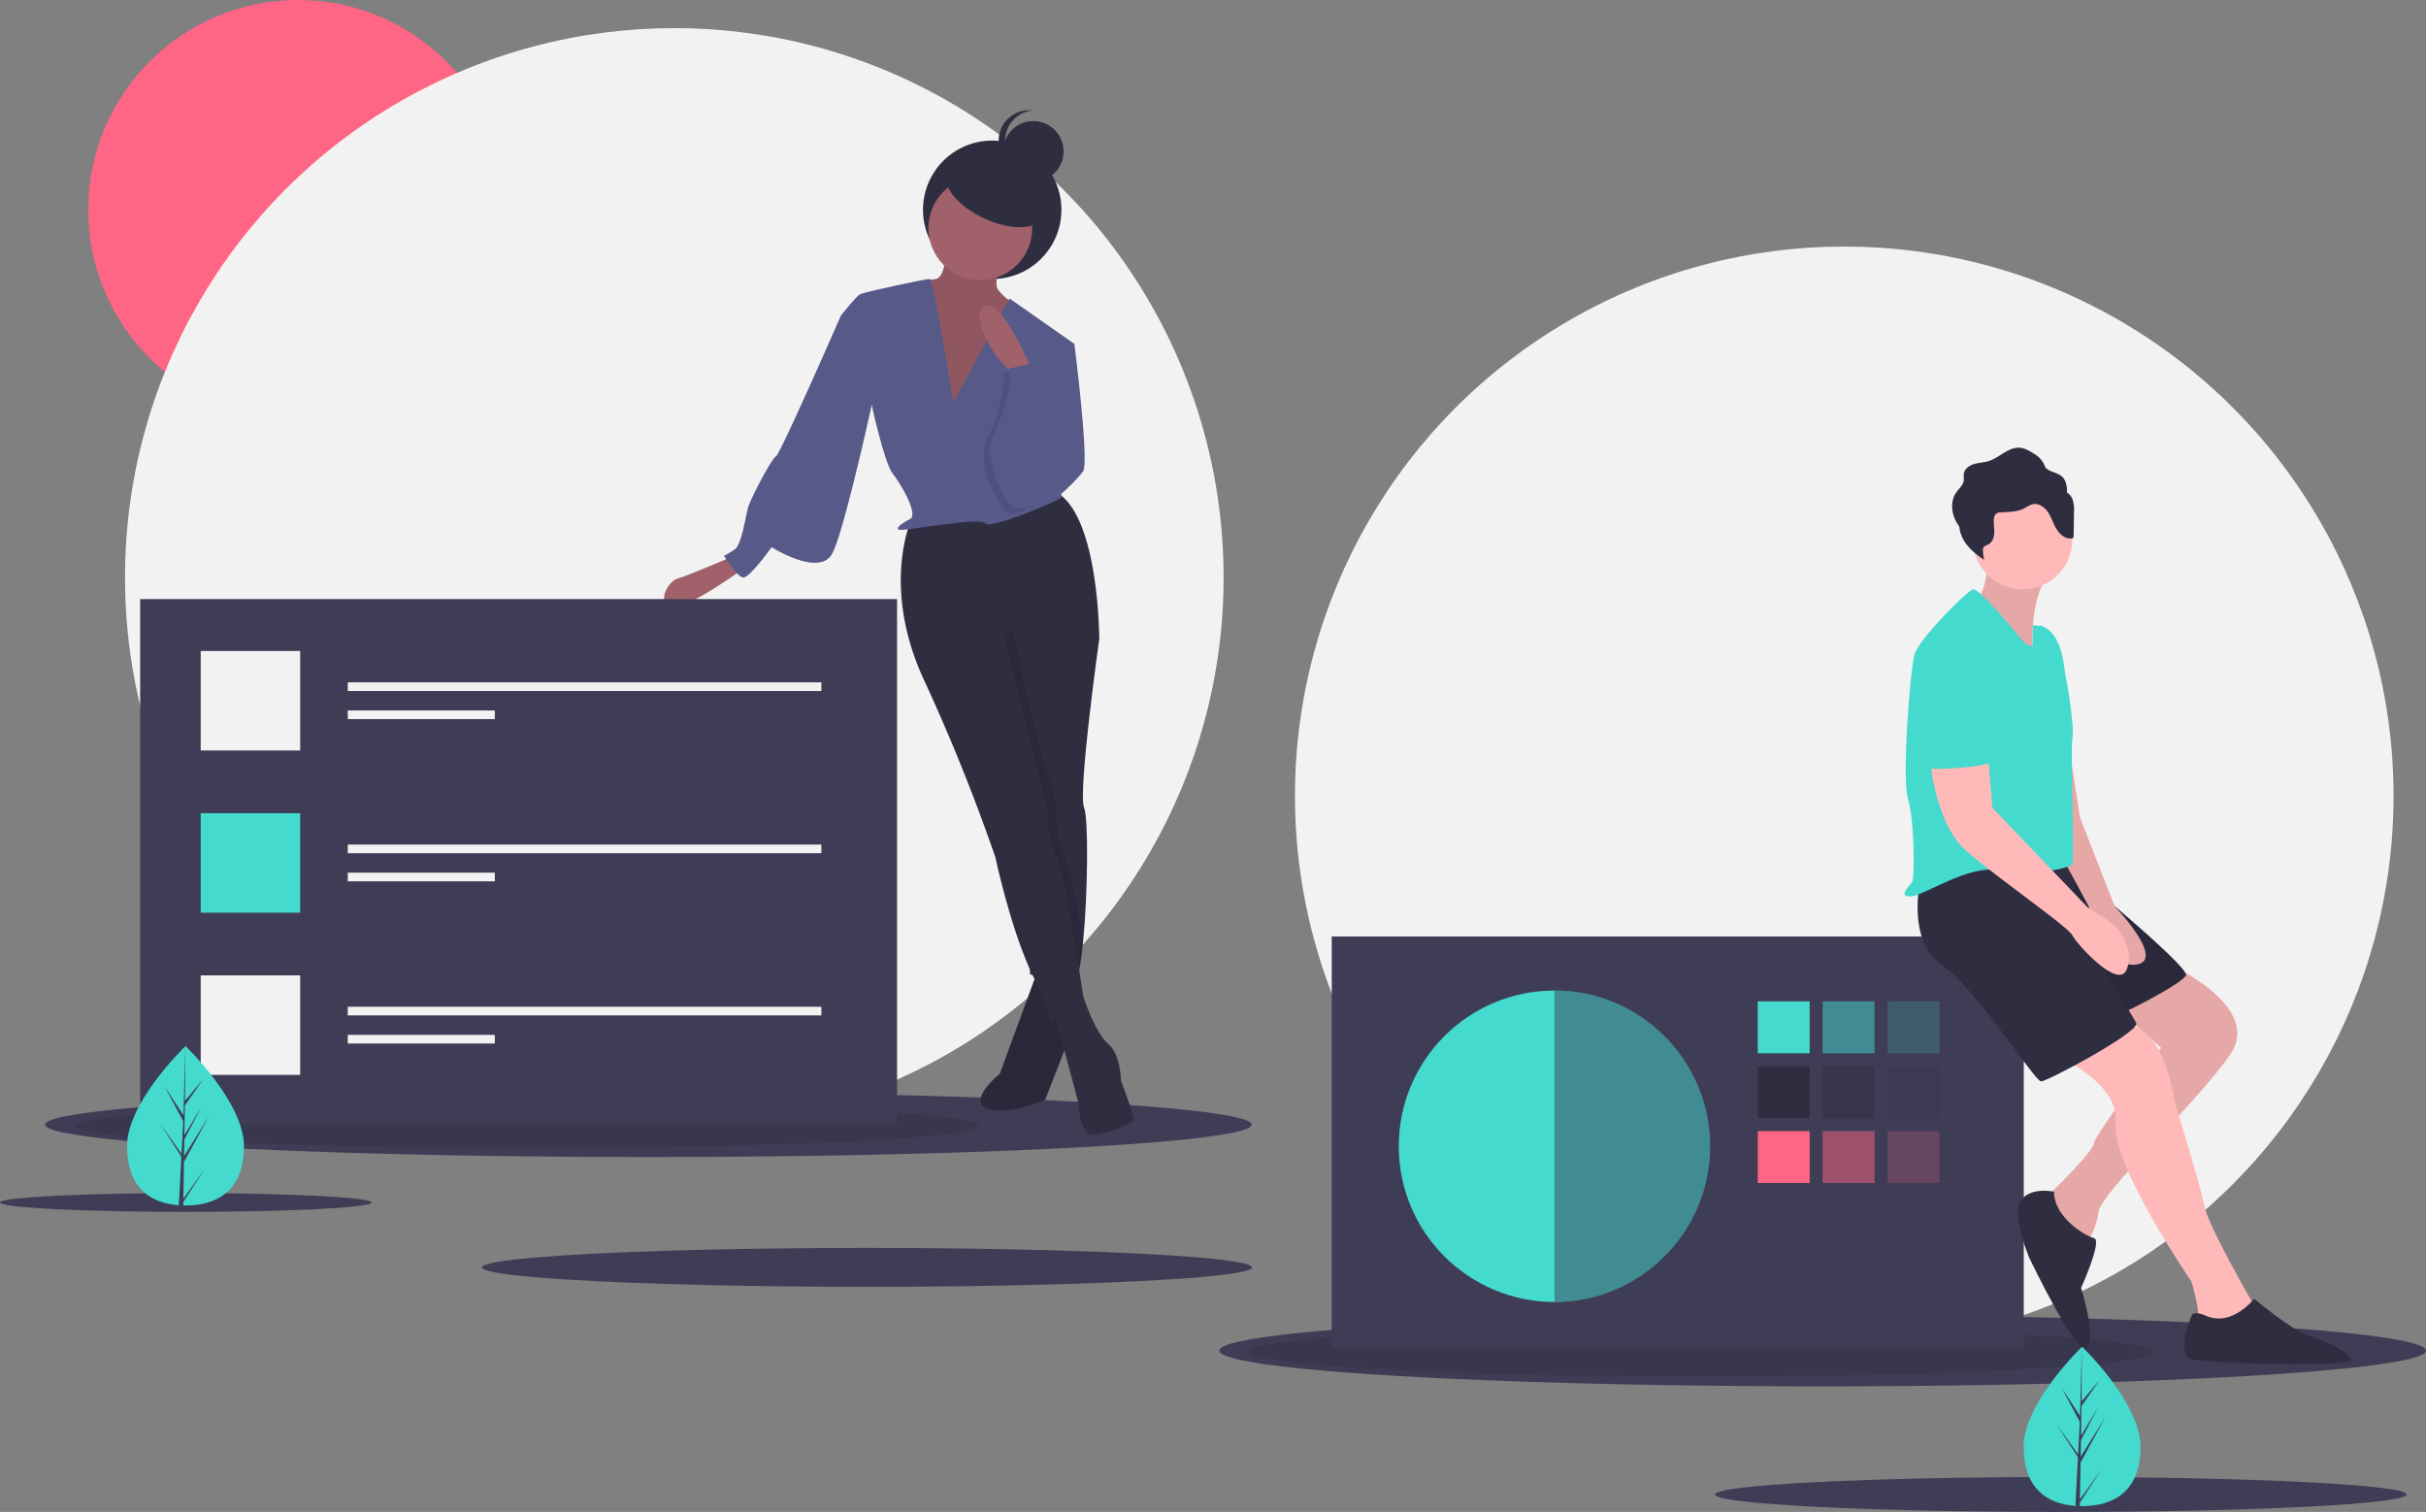 <svg id="f2557a61-56ef-4ee7-9811-4cdcc73688e4" data-name="Layer 1" xmlns="http://www.w3.org/2000/svg" width="1121.806" height="699.082" viewBox="0 0 1121.806 699.082"><rect x="0" y="0" width="1121.806" height="699.082" fill="#808080" stroke="none"/><title>creative team</title><circle cx="852.806" cy="367.999" r="254" fill="#f2f2f2"/><circle cx="137.806" cy="97" r="97" fill="#ff6584"/><circle cx="311.806" cy="266.999" r="254" fill="#f2f2f2"/><ellipse cx="299.806" cy="520" rx="279" ry="15" fill="#3f3d56"/><ellipse cx="243.806" cy="520.517" rx="209" ry="10.345" opacity="0.1"/><ellipse cx="842.806" cy="624.5" rx="279" ry="16.5" fill="#3f3d56"/><ellipse cx="786.806" cy="625.069" rx="209" ry="11.379" opacity="0.1"/><ellipse cx="400.903" cy="586" rx="178.043" ry="9" fill="#3f3d56"/><ellipse cx="85.903" cy="556" rx="85.903" ry="4.342" fill="#3f3d56"/><ellipse cx="952.927" cy="691" rx="159.879" ry="8.082" fill="#3f3d56"/><rect x="615.806" y="433" width="320" height="190" fill="#3f3d56"/><circle cx="718.806" cy="530" r="72" fill="#45dace"/><rect x="812.806" y="463" width="24" height="24" fill="#45dace"/><rect x="842.806" y="463" width="24" height="24" fill="#45dace" opacity="0.5"/><rect x="872.806" y="463" width="24" height="24" fill="#45dace" opacity="0.2"/><rect x="812.806" y="493" width="24" height="24" fill="#2f2e41"/><rect x="842.806" y="493" width="24" height="24" fill="#2f2e41" opacity="0.5"/><rect x="872.806" y="493" width="24" height="24" fill="#2f2e41" opacity="0.2"/><rect x="812.806" y="523" width="24" height="24" fill="#ff6584"/><rect x="842.806" y="523" width="24" height="24" fill="#ff6584" opacity="0.5"/><rect x="872.806" y="523" width="24" height="24" fill="#ff6584" opacity="0.2"/><path d="M757.903,558.459v144c39.765,0,74-32.236,74-72S797.668,558.459,757.903,558.459Z" transform="translate(-39.097 -100.459)" fill="#3f3d56" opacity="0.5"/><path d="M1043.403,546.959s42,19,27,41-60,64-61,73-7,17-7,17-20-21-18-23,22-21,23-26,31-44,31-44l-27-24Z" transform="translate(-39.097 -100.459)" fill="#ffb9b9"/><path d="M1043.403,546.959s42,19,27,41-60,64-61,73-7,17-7,17-20-21-18-23,22-21,23-26,31-44,31-44l-27-24Z" transform="translate(-39.097 -100.459)" opacity="0.1"/><path d="M990.403,588.959s29,12,27,31,35,73,35,73,4,13,3,17,26,3,26,3v-9s-21-36-23-46-14-49-14-49-4-35-24-35A37.5,37.5,0,0,0,990.403,588.959Z" transform="translate(-39.097 -100.459)" fill="#ffb9b9"/><path d="M991.903,498.459s60,49,58,53-31,19-36,20-40.378-73-40.378-73Z" transform="translate(-39.097 -100.459)" fill="#2f2e41"/><path d="M991.903,498.459s60,49,58,53-31,19-36,20-40.378-73-40.378-73Z" transform="translate(-39.097 -100.459)" opacity="0.1"/><path d="M926.903,508.459s-6,27,10,38,43,54,46,54,46-23,44-27-24-39-24-39l-7-37S934.903,495.459,926.903,508.459Z" transform="translate(-39.097 -100.459)" fill="#2f2e41"/><path d="M991.903,420.459l9,58,16,41s24,25,10,27-22-27-22-27l-13-24Z" transform="translate(-39.097 -100.459)" fill="#ffb9b9"/><path d="M991.903,420.459l9,58,16,41s24,25,10,27-22-27-22-27l-13-24Z" transform="translate(-39.097 -100.459)" opacity="0.1"/><path d="M958.403,355.959s0,21-7,23,28,29,28,29-4-35,10-44Z" transform="translate(-39.097 -100.459)" fill="#ffb9b9"/><path d="M958.403,355.959s0,21-7,23,28,29,28,29-4-35,10-44Z" transform="translate(-39.097 -100.459)" opacity="0.1"/><circle cx="935.306" cy="249.5" r="23" fill="#ffb9b9"/><path d="M975.403,397.959s-21-26-24-25-25,23-27,30-6,57-3,67,3,36,2,38-7,7-1,7,27-15,41-12,33-1,34-3-1-54,0-58-2-24-3-28-1-20-11-24l-4.264-.421-.239,9.892Z" transform="translate(-39.097 -100.459)" fill="#45dace"/><path d="M931.403,449.959s2,31,17,44,47,35,49,39,21,25,25,16a14.962,14.962,0,0,0,.802-8.867,22.053,22.053,0,0,0-9.903-14.413l-8.899-5.72-44-46-2-24Z" transform="translate(-39.097 -100.459)" fill="#ffb9b9"/><path d="M988.903,651.459s-11.5-2.5-15.5,4.5,4,26,4,26,23,48,27,42-3-28-3-28,10-22,6-23S988.903,663.459,988.903,651.459Z" transform="translate(-39.097 -100.459)" fill="#2f2e41"/><path d="M1059.403,708.959s-6-3-7,0-7,18,0,20,76,4,74,0-13-9-20-11-25-17-25-17S1071.403,713.959,1059.403,708.959Z" transform="translate(-39.097 -100.459)" fill="#2f2e41"/><path d="M997.572,331.705a6.159,6.159,0,0,0-2.671-3.487,14.136,14.136,0,0,0-.564-4.602c-1.47-4.344-4.951-4.095-8.235-6.016-1.425-.833-1.337-1.57-2.079-2.939a10.907,10.907,0,0,0-4.203-4.288c-2.107-1.343-4.332-2.725-6.825-2.895-5.239-.357-9.256,4.571-14.263,6.152-2.207.697-4.579.726-6.797,1.385s-4.432,2.232-4.763,4.523c-.153,1.058.117,2.143-.038,3.2-.308,2.101-2.151,3.573-3.386,5.302-2.729,3.822-2.417,9.222-.235,13.38a18.81,18.81,0,0,0,1.574,2.463,15.15,15.15,0,0,0,1.662,5.626c2.183,4.159,5.938,7.266,9.861,9.848a23.277,23.277,0,0,1-.582-4.199,2.897,2.897,0,0,1,.179-1.391c.437-.913,1.591-1.156,2.472-1.656,1.823-1.036,2.538-3.329,2.591-5.425s-.392-4.196-.172-6.282a3.432,3.432,0,0,1,1.175-2.525,4.059,4.059,0,0,1,2.215-.528c3.736-.152,7.639-.221,10.934-1.988a16.203,16.203,0,0,1,3.403-1.722c2.8-.73,5.662,1.232,7.276,3.635s2.418,5.261,3.907,7.742,4.061,4.694,6.94,4.4a1.152,1.152,0,0,0,.86-.382,1.289,1.289,0,0,0,.158-.732l.161-11.005A16.634,16.634,0,0,0,997.572,331.705Z" transform="translate(-39.097 -100.459)" fill="#2f2e41"/><path d="M940.403,398.959s22,10,21,31,6,23-11,25-21,0-22,2-7-46-3-51S940.403,398.959,940.403,398.959Z" transform="translate(-39.097 -100.459)" fill="#45dace"/><circle cx="458.806" cy="97" r="32" fill="#2f2e41"/><path d="M519.403,547.959l-18,49s-15,12-6,16,27-4,27-4l14-36-2-25Z" transform="translate(-39.097 -100.459)" fill="#2f2e41"/><path d="M519.403,547.959l-18,49s-15,12-6,16,27-4,27-4l14-36-2-25Z" transform="translate(-39.097 -100.459)" opacity="0.1"/><path d="M520.903,257.459l15,2s7,55,4,59-18,20-24,16S520.903,257.459,520.903,257.459Z" transform="translate(-39.097 -100.459)" fill="#575a89"/><path d="M377.403,357.959s-21,9-25,10-10,11-3,13,34-18,34-18Z" transform="translate(-39.097 -100.459)" fill="#a0616a"/><path d="M526.403,567.959l11,41s1,15,6,16,20-5,20-7-6-18-6-18,0-12-6-17-11.406-21.75-11.406-21.75Z" transform="translate(-39.097 -100.459)" fill="#2f2e41"/><path d="M540.403,473.959c2.02,4.71,1.77,38.88-.44,61.62-1.07,11.05-2.6,19.4-4.56,20.38l-14.33-3.58-5.67-1.42-.15-12.44-.85-68.56-17-71v-18l43,4,6.82,10.71.18.29S537.403,466.959,540.403,473.959Z" transform="translate(-39.097 -100.459)" fill="#2f2e41"/><path d="M531.403,495.959c2.14,3.21,5.71,22.43,8.56,39.62-1.07,11.05-2.6,19.4-4.56,20.38l-14.33-3.58c-.22-.46-.44-.94-.67-1.42-1.83-3.84-3.55-8.08-5.15-12.44l-.85-68.56-17-71v-18l43,4,6.82,10.71-39.82-2.71,9,39,11,41S527.403,489.959,531.403,495.959Z" transform="translate(-39.097 -100.459)" opacity="0.1"/><path d="M460.403,340.959s-14,31,6,74a874.089,874.089,0,0,1,33,82s7,33,17,54,8,22,8,22l16-9s-9-62-13-68-4-23-4-23l-11-41-9-39,44,3s0-57-20-68Z" transform="translate(-39.097 -100.459)" fill="#2f2e41"/><path d="M476.903,212.459s0,16-5,17-15,1-18,6,23,71,23,71l27-17,9-45s-13-8-13-12v-18Z" transform="translate(-39.097 -100.459)" fill="#a0616a"/><path d="M476.903,212.459s0,16-5,17-15,1-18,6,23,71,23,71l27-17,9-45s-13-8-13-12v-18Z" transform="translate(-39.097 -100.459)" opacity="0.1"/><circle cx="453.306" cy="105.5" r="24" fill="#a0616a"/><path d="M479.903,286.459s-9-57-11-57-30,6-32,7-9,10-9,10l14,40s6,28,10,33,12,19,8,21-8,5-4,5,37-6,39-3,35-11,35-12-4-48-4-48l10-23-30-21Z" transform="translate(-39.097 -100.459)" fill="#575a89"/><path d="M437.903,241.459l-10,5s-28,64-30,65-12,20-13,24-3,17-6,19a51.953,51.953,0,0,1-5,3s6,10,9,10,13-14,13-14,22,14,28,3,21-81,21-81Z" transform="translate(-39.097 -100.459)" fill="#575a89"/><path d="M516.403,271.959s-14-34-22-30,6,28,15,32Z" transform="translate(-39.097 -100.459)" fill="#a0616a"/><path d="M502.403,272.959l14.031-3.172L519.403,284.959s13,23,10,33-21,26-27,17-11-23-7-31S505.403,276.959,502.403,272.959Z" transform="translate(-39.097 -100.459)" opacity="0.1"/><path d="M505.403,270.959l14.031-3.172L522.403,282.959s13,23,10,33-21,26-27,17-11-23-7-31S508.403,274.959,505.403,270.959Z" transform="translate(-39.097 -100.459)" fill="#575a89"/><ellipse cx="498.903" cy="190.959" rx="11.5" ry="24" transform="translate(75.237 461.277) rotate(-64.899)" fill="#2f2e41"/><circle cx="477.806" cy="70" r="14" fill="#2f2e41"/><path d="M503.903,165.459a14,14,0,0,1,12.5-13.917,14,14,0,1,0,0,27.834A14,14,0,0,1,503.903,165.459Z" transform="translate(-39.097 -100.459)" fill="#2f2e41"/><rect x="64.806" y="277" width="350" height="243" fill="#3f3d56"/><rect x="92.806" y="301" width="46" height="46" fill="#f2f2f2"/><rect x="92.806" y="376" width="46" height="46" fill="#45dace"/><rect x="92.806" y="451" width="46" height="46" fill="#f2f2f2"/><rect x="160.806" y="315.5" width="219" height="4" fill="#f2f2f2"/><rect x="160.806" y="328.5" width="68" height="4" fill="#f2f2f2"/><rect x="160.806" y="390.5" width="219" height="4" fill="#f2f2f2"/><rect x="160.806" y="403.5" width="68" height="4" fill="#f2f2f2"/><rect x="160.806" y="465.5" width="219" height="4" fill="#f2f2f2"/><rect x="160.806" y="478.5" width="68" height="4" fill="#f2f2f2"/><path d="M1028.903,769.392c0,20.356-12.1,27.464-27.028,27.464-.346,0-.692-.005-1.035-.012-.692-.015-1.378-.047-2.055-.095-13.473-.953-23.939-8.426-23.939-27.357,0-19.588,25.031-44.307,26.916-46.141l.002-.002c.072-.072.109-.107.109-.107S1028.903,749.038,1028.903,769.392Z" transform="translate(-39.097 -100.459)" fill="#45dace"/><path d="M1000.89,793.741l9.886-13.811-9.911,15.329-.025,1.585c-.692-.015-1.378-.047-2.055-.095l1.065-20.364-.007-.159.017-.027.102-1.925-9.936-15.366,9.965,13.923.025.408.804-15.386-8.505-15.879,8.61,13.18.838-31.902.002-.109v.107l-.139,25.155,8.468-9.973-8.503,12.14-.224,13.777,7.908-13.222-7.941,15.249-.124,7.659,11.475-18.404-11.52,21.075Z" transform="translate(-39.097 -100.459)" fill="#3f3d56"/><path d="M151.903,630.392c0,20.356-12.1,27.464-27.028,27.464-.346,0-.692-.005-1.035-.012-.692-.015-1.378-.047-2.055-.095-13.473-.953-23.939-8.426-23.939-27.357,0-19.588,25.031-44.307,26.916-46.141l.002-.002c.072-.072.109-.107.109-.107S151.903,610.038,151.903,630.392Z" transform="translate(-39.097 -100.459)" fill="#45dace"/><path d="M123.89,654.741l9.886-13.811-9.911,15.329-.025,1.585c-.692-.015-1.378-.047-2.055-.095l1.065-20.364-.007-.159.017-.027.102-1.925-9.936-15.366,9.965,13.923.025.408.804-15.386-8.505-15.879,8.61,13.18.838-31.902.002-.109v.107l-.139,25.155,8.468-9.973-8.503,12.14-.224,13.777,7.908-13.222-7.941,15.249-.124,7.659,11.475-18.404-11.52,21.075Z" transform="translate(-39.097 -100.459)" fill="#3f3d56"/></svg>